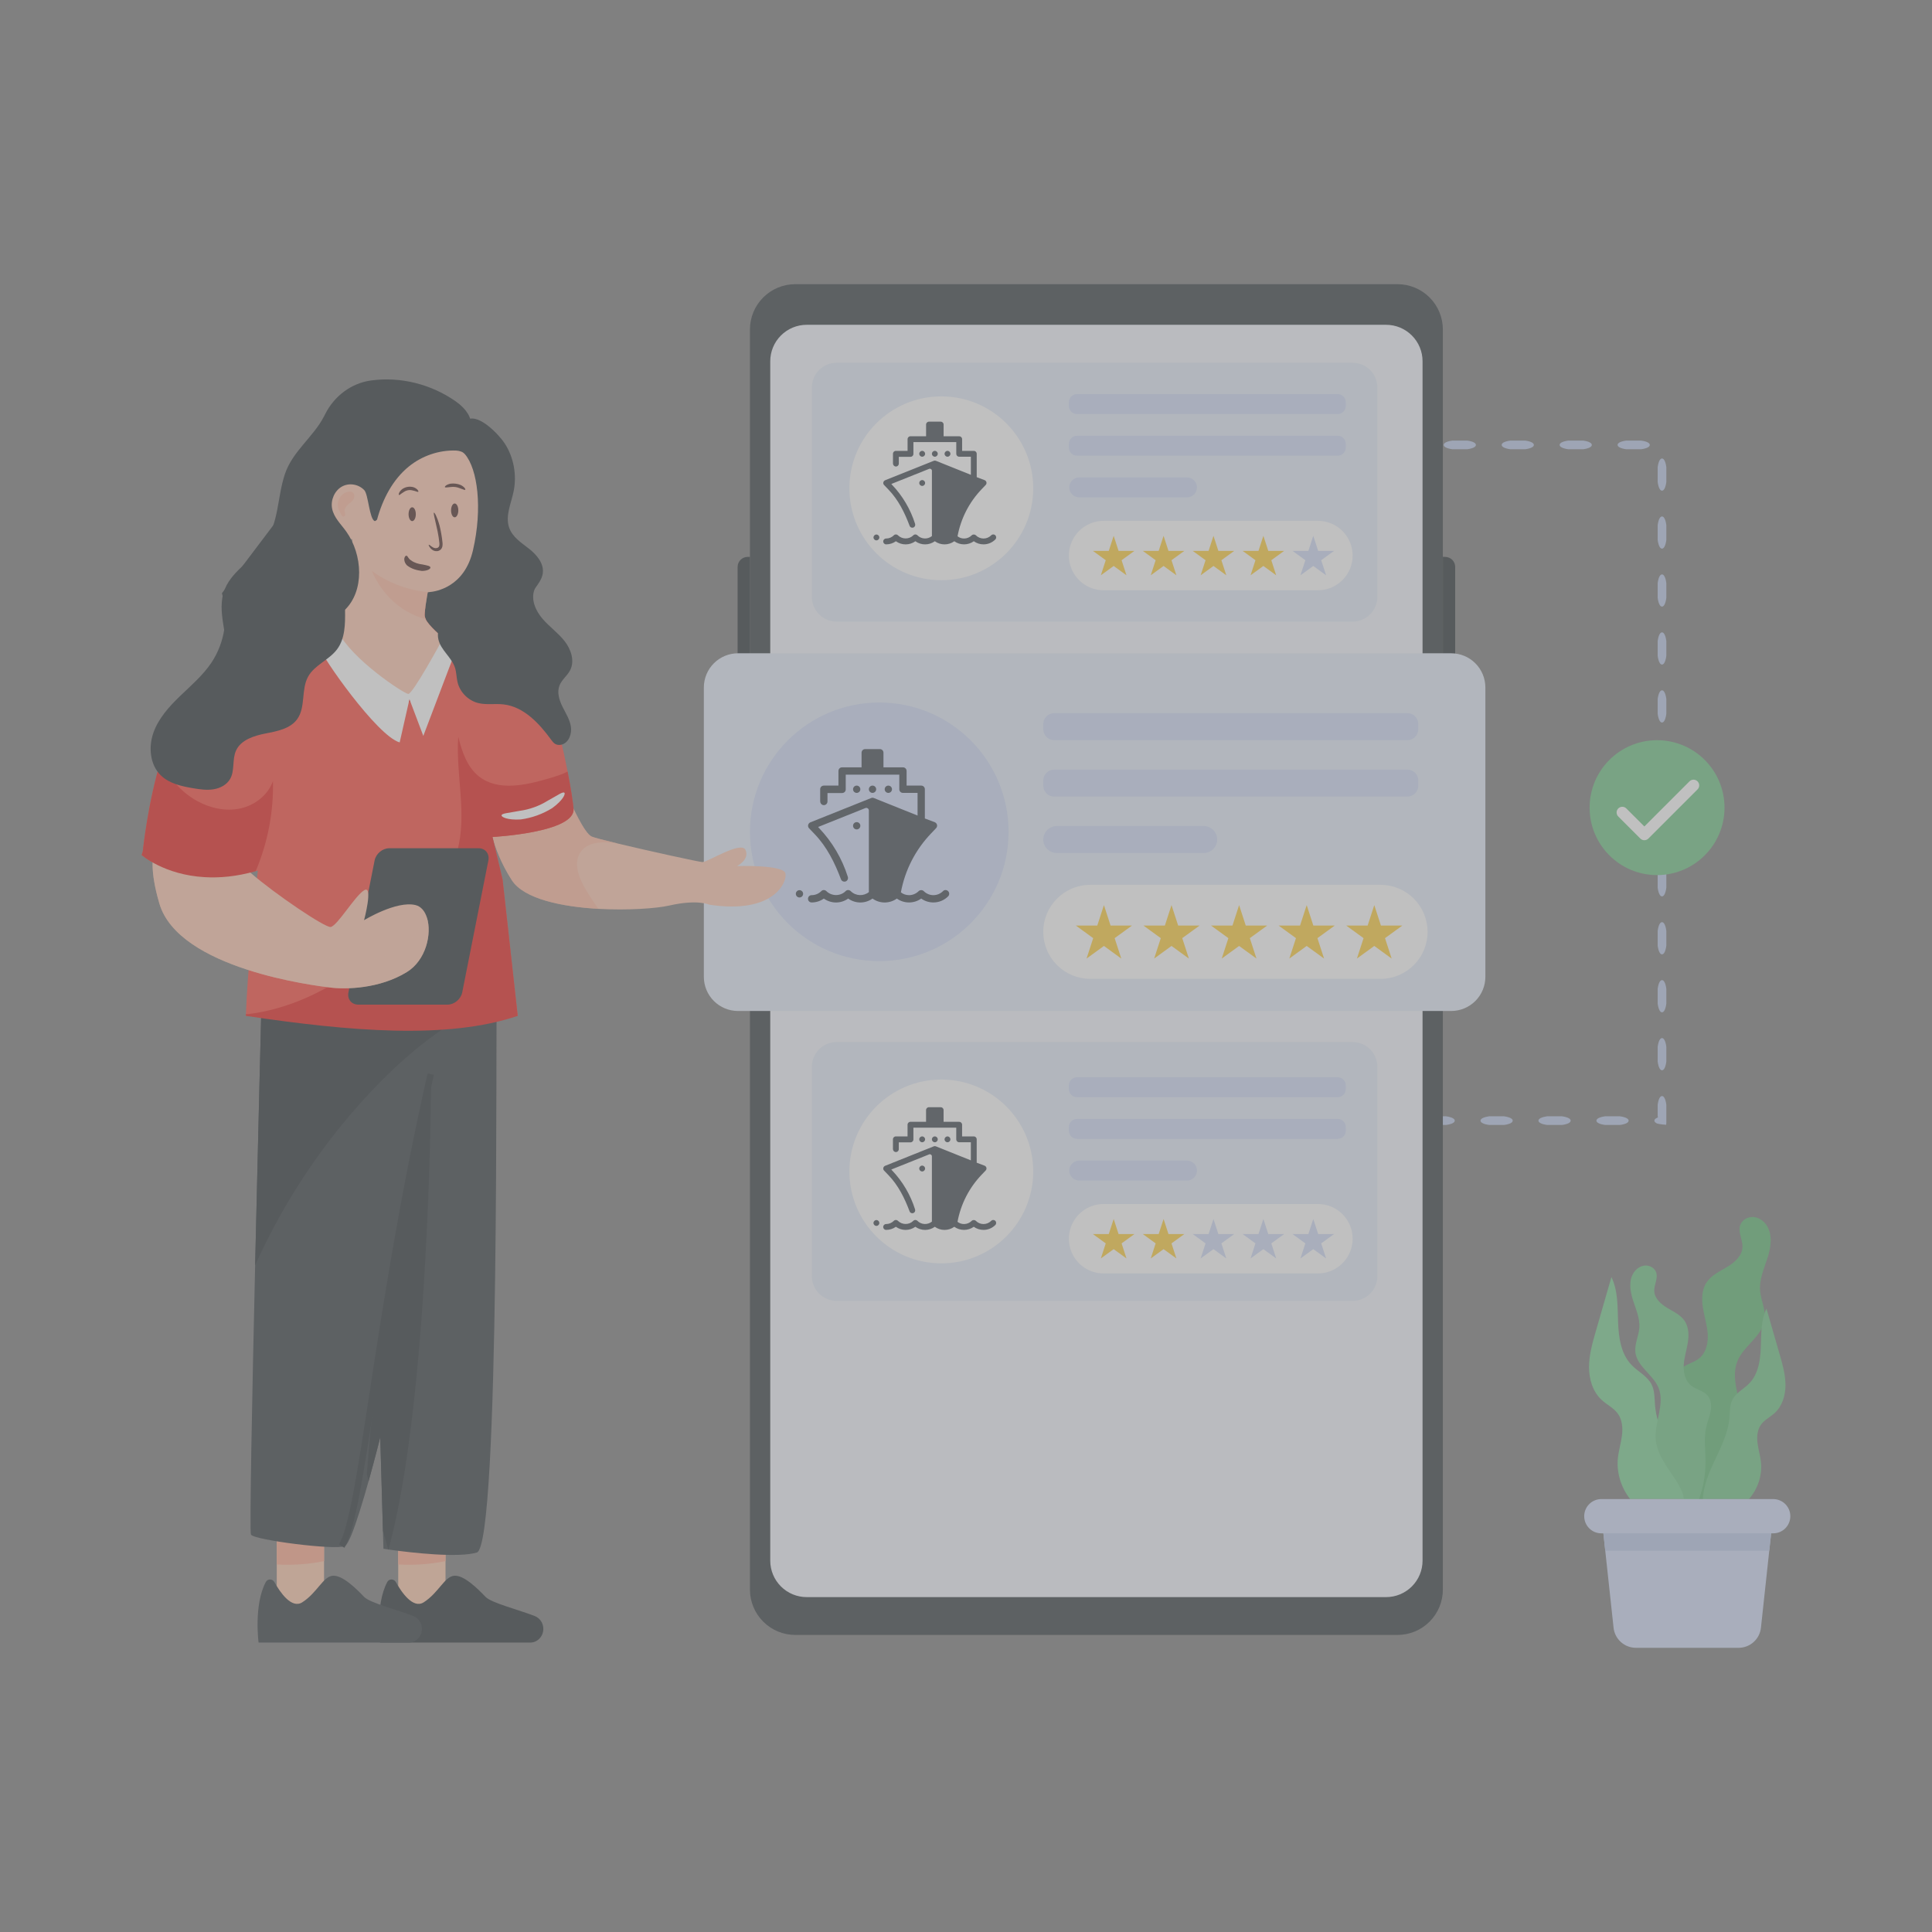 <svg width="166" height="166" viewBox="0 0 166 166" fill="none" xmlns="http://www.w3.org/2000/svg">
<rect x="0" y="0" width="166" height="166" fill="#808080" stroke="none"/>
<g opacity="0.5">
<path d="M124.994 96.29C124.994 96.449 124.746 96.592 124.246 96.658H122.975C122.475 96.592 122.228 96.449 122.228 96.286C122.228 96.124 122.475 95.984 122.975 95.914H124.246C124.746 95.984 124.994 96.124 124.994 96.29ZM129.974 96.29C129.974 96.449 129.726 96.592 129.226 96.658H127.955C127.455 96.592 127.208 96.449 127.208 96.286C127.208 96.124 127.455 95.984 127.955 95.914H129.226C129.726 95.984 129.974 96.124 129.974 96.29ZM134.954 96.29C134.954 96.449 134.706 96.592 134.206 96.658H132.935C132.435 96.592 132.188 96.449 132.188 96.286C132.188 96.124 132.435 95.984 132.935 95.914H134.206C134.706 95.984 134.954 96.124 134.954 96.29ZM139.934 96.29C139.934 96.449 139.686 96.592 139.186 96.658H137.915C137.415 96.592 137.168 96.449 137.168 96.286C137.168 96.124 137.415 95.984 137.915 95.914H139.186C139.686 95.984 139.934 96.124 139.934 96.29ZM142.805 94.174C142.964 94.174 143.108 94.421 143.173 94.921V96.472L143.16 96.645C142.698 96.609 142.366 96.558 142.31 96.495C142.201 96.434 142.147 96.363 142.147 96.286C142.147 96.21 142.201 96.139 142.31 96.078C142.472 96.017 142.468 95.965 142.443 95.928C142.439 95.923 142.434 95.918 142.429 95.914V94.921C142.499 94.421 142.638 94.174 142.805 94.174H142.805ZM142.805 89.194C142.964 89.194 143.108 89.441 143.173 89.941V91.213C143.107 91.712 142.964 91.96 142.801 91.96C142.638 91.96 142.499 91.712 142.429 91.213V89.941C142.499 89.441 142.638 89.194 142.805 89.194H142.805ZM142.805 84.214C142.964 84.214 143.108 84.461 143.173 84.961V86.233C143.107 86.732 142.964 86.98 142.801 86.98C142.638 86.98 142.499 86.732 142.429 86.233V84.961C142.499 84.461 142.638 84.214 142.805 84.214H142.805ZM142.805 79.234C142.964 79.234 143.108 79.481 143.173 79.981V81.253C143.107 81.752 142.964 82 142.801 82C142.638 82 142.499 81.752 142.429 81.253V79.981C142.499 79.481 142.638 79.234 142.805 79.234H142.805ZM142.805 74.254C142.964 74.254 143.108 74.501 143.173 75.001V76.273C143.107 76.772 142.964 77.02 142.801 77.02C142.638 77.02 142.499 76.772 142.429 76.273V75.001C142.499 74.501 142.638 74.254 142.805 74.254H142.805ZM142.805 69.274C142.964 69.274 143.108 69.521 143.173 70.021V71.293C143.107 71.792 142.964 72.04 142.801 72.04C142.638 72.04 142.499 71.792 142.429 71.293V70.021C142.499 69.521 142.638 69.274 142.805 69.274H142.805ZM142.805 64.294C142.964 64.294 143.108 64.541 143.173 65.041V66.313C143.107 66.812 142.964 67.06 142.801 67.06C142.638 67.06 142.499 66.812 142.429 66.313V65.041C142.499 64.541 142.638 64.294 142.805 64.294H142.805ZM142.805 59.314C142.964 59.314 143.108 59.561 143.173 60.061V61.333C143.107 61.832 142.964 62.08 142.801 62.08C142.638 62.08 142.499 61.832 142.429 61.333V60.061C142.499 59.561 142.638 59.314 142.805 59.314H142.805ZM142.805 54.334C142.964 54.334 143.108 54.581 143.173 55.081V56.353C143.107 56.852 142.964 57.1 142.801 57.1C142.638 57.1 142.499 56.852 142.429 56.353V55.081C142.499 54.581 142.638 54.334 142.805 54.334H142.805ZM142.805 49.354C142.964 49.354 143.108 49.601 143.173 50.101V51.373C143.107 51.872 142.964 52.12 142.801 52.12C142.638 52.12 142.499 51.872 142.429 51.373V50.101C142.499 49.601 142.638 49.354 142.805 49.354H142.805ZM142.805 44.374C142.964 44.374 143.108 44.621 143.173 45.121V46.393C143.107 46.892 142.964 47.14 142.801 47.14C142.638 47.14 142.499 46.892 142.429 46.393V45.121C142.499 44.621 142.638 44.374 142.805 44.374H142.805ZM142.805 39.394C142.964 39.394 143.108 39.641 143.173 40.141V41.413C143.107 41.912 142.964 42.16 142.801 42.16C142.638 42.16 142.499 41.912 142.429 41.413V40.141C142.499 39.641 142.638 39.394 142.805 39.394H142.805ZM138.986 38.225C138.986 38.066 139.233 37.922 139.734 37.856H141.005C141.505 37.923 141.752 38.066 141.752 38.229C141.752 38.392 141.505 38.531 141.005 38.601H139.734C139.233 38.531 138.986 38.392 138.986 38.225ZM134.006 38.225C134.006 38.066 134.253 37.922 134.754 37.856H136.025C136.525 37.923 136.772 38.066 136.772 38.229C136.772 38.392 136.525 38.531 136.025 38.601H134.754C134.253 38.531 134.006 38.392 134.006 38.225ZM129.026 38.225C129.026 38.066 129.273 37.922 129.774 37.856H131.045C131.545 37.923 131.792 38.066 131.792 38.229C131.792 38.392 131.545 38.531 131.045 38.601H129.774C129.273 38.531 129.026 38.392 129.026 38.225ZM124.046 38.225C124.046 38.066 124.293 37.922 124.794 37.856H126.065C126.565 37.923 126.812 38.066 126.812 38.229C126.812 38.392 126.565 38.531 126.065 38.601H124.794C124.293 38.531 124.046 38.392 124.046 38.225Z" fill="#BBCAEA"/>
<path d="M120.075 140.476H68.332C67.299 140.476 66.308 140.065 65.577 139.334C64.846 138.603 64.436 137.612 64.436 136.579V28.314C64.436 27.28 64.846 26.289 65.577 25.558C66.308 24.828 67.299 24.417 68.332 24.417H120.075C121.109 24.417 122.1 24.828 122.831 25.558C123.562 26.289 123.972 27.28 123.973 28.314V136.579C123.973 137.091 123.872 137.597 123.676 138.07C123.48 138.543 123.193 138.973 122.831 139.334C122.469 139.696 122.04 139.983 121.567 140.179C121.094 140.375 120.587 140.476 120.075 140.476Z" fill="#3A4146"/>
<path d="M66.181 134.094V31.039C66.181 30.209 66.511 29.412 67.099 28.825C67.686 28.237 68.483 27.907 69.313 27.907H119.096C119.927 27.907 120.723 28.237 121.31 28.825C121.898 29.412 122.228 30.209 122.228 31.039V134.094C122.228 134.924 121.898 135.721 121.31 136.308C120.723 136.896 119.927 137.226 119.096 137.226H69.312C68.482 137.226 67.685 136.896 67.098 136.308C66.511 135.721 66.181 134.924 66.181 134.094H66.181Z" fill="#F3F6FD"/>
<path d="M125.032 48.71V61.208C125.032 61.684 124.644 62.069 124.168 62.069H123.973V47.849H124.168C124.644 47.849 125.032 48.234 125.032 48.71ZM63.377 61.208V48.71C63.377 48.234 63.764 47.849 64.24 47.849H64.436V62.07H64.24C63.764 62.07 63.377 61.684 63.377 61.208ZM63.377 71.829V65.148C63.377 64.672 63.764 64.287 64.24 64.287H64.436V72.691H64.24C63.764 72.691 63.377 72.305 63.377 71.829Z" fill="#2E363A"/>
<path d="M127.625 59.066V83.93C127.625 84.709 127.315 85.456 126.764 86.007C126.212 86.557 125.465 86.866 124.686 86.866H63.412C62.633 86.866 61.886 86.556 61.336 86.006C60.785 85.456 60.476 84.709 60.476 83.93V59.066C60.476 58.288 60.785 57.541 61.336 56.991C61.886 56.44 62.633 56.131 63.412 56.131H124.685C125.465 56.13 126.212 56.44 126.763 56.99C127.314 57.54 127.624 58.287 127.625 59.066H127.625ZM118.346 91.658V109.649C118.346 110.213 118.121 110.754 117.722 111.152C117.323 111.55 116.783 111.774 116.219 111.774H71.88C71.317 111.774 70.776 111.55 70.378 111.151C69.98 110.753 69.756 110.213 69.755 109.649V91.658C69.755 91.094 69.979 90.554 70.378 90.155C70.776 89.757 71.317 89.533 71.88 89.533H116.219C116.498 89.533 116.775 89.588 117.033 89.694C117.291 89.801 117.525 89.957 117.723 90.155C117.92 90.352 118.077 90.586 118.184 90.844C118.291 91.102 118.346 91.379 118.346 91.658ZM118.346 33.293V51.285C118.346 51.849 118.121 52.389 117.722 52.787C117.323 53.186 116.783 53.409 116.219 53.409H71.88C71.317 53.409 70.776 53.185 70.378 52.787C69.979 52.388 69.755 51.848 69.755 51.284V33.293C69.756 32.73 69.98 32.189 70.378 31.791C70.776 31.393 71.317 31.169 71.88 31.169H116.219C116.498 31.169 116.775 31.224 117.033 31.33C117.291 31.437 117.525 31.593 117.723 31.791C117.92 31.988 118.077 32.222 118.184 32.48C118.291 32.738 118.346 33.015 118.346 33.294V33.293Z" fill="#E4ECF9"/>
<path d="M116.22 106.432C116.22 106.824 116.144 107.212 115.994 107.574C115.844 107.936 115.624 108.264 115.346 108.54C115.07 108.818 114.741 109.038 114.379 109.188C114.017 109.338 113.629 109.415 113.238 109.415H94.823C94.233 109.415 93.656 109.241 93.165 108.913C92.674 108.586 92.291 108.12 92.066 107.574C91.84 107.029 91.781 106.429 91.897 105.85C92.012 105.272 92.297 104.74 92.715 104.323C92.991 104.046 93.319 103.825 93.681 103.675C94.043 103.525 94.431 103.448 94.823 103.449H113.238C114.029 103.449 114.787 103.763 115.347 104.323C115.906 104.882 116.22 105.641 116.22 106.432L116.22 106.432Z" fill="white"/>
<path d="M95.688 104.738L96.109 106.033H97.47L96.369 106.833L96.789 108.127L95.688 107.327L94.587 108.127L95.007 106.833L93.906 106.033H95.267L95.688 104.738ZM99.976 104.738L100.396 106.033H101.757L100.656 106.833L101.077 108.127L99.976 107.327L98.875 108.127L99.295 106.833L98.194 106.033H99.555L99.976 104.738Z" fill="#FFCF3D"/>
<path d="M104.263 104.738L104.684 106.033H106.045L104.944 106.833L105.364 108.127L104.263 107.327L103.162 108.127L103.583 106.833L102.481 106.033H103.843L104.263 104.738ZM108.551 104.738L108.971 106.033H110.333L109.232 106.833L109.652 108.127L108.551 107.327L107.45 108.127L107.87 106.833L106.769 106.033H108.13L108.551 104.738ZM112.838 104.738L113.259 106.033H114.62L113.519 106.833L113.939 108.127L112.838 107.327L111.737 108.127L112.158 106.833L111.056 106.033H112.418L112.838 104.738Z" fill="#D1DCF8"/>
<path d="M80.879 108.549C85.24 108.549 88.776 105.014 88.776 100.652C88.776 96.291 85.24 92.755 80.879 92.755C76.517 92.755 72.981 96.291 72.981 100.652C72.981 105.014 76.517 108.549 80.879 108.549Z" fill="white"/>
<g clip-path="url(#clip0_32_1695)">
<path d="M79.234 98.144C79.373 98.144 79.485 98.031 79.485 97.893C79.485 97.754 79.373 97.642 79.234 97.642C79.096 97.642 78.983 97.754 78.983 97.893C78.983 98.031 79.096 98.144 79.234 98.144Z" fill="#444B54"/>
<path d="M80.321 98.144C80.46 98.144 80.572 98.031 80.572 97.893C80.572 97.754 80.46 97.642 80.321 97.642C80.183 97.642 80.07 97.754 80.07 97.893C80.07 98.031 80.183 98.144 80.321 98.144Z" fill="#444B54"/>
<path d="M81.409 98.144C81.548 98.144 81.66 98.031 81.66 97.893C81.66 97.754 81.548 97.642 81.409 97.642C81.271 97.642 81.158 97.754 81.158 97.893C81.158 98.031 81.271 98.144 81.409 98.144Z" fill="#444B54"/>
<path d="M85.517 104.896C85.417 104.796 85.258 104.796 85.166 104.896C84.99 105.072 84.756 105.172 84.505 105.172C84.254 105.172 84.019 105.072 83.844 104.896C83.752 104.804 83.584 104.804 83.492 104.896C83.317 105.072 83.082 105.172 82.831 105.172C82.622 105.172 82.43 105.105 82.271 104.98C82.555 103.449 83.275 102.043 84.362 100.913L84.689 100.57C84.747 100.512 84.772 100.428 84.756 100.344C84.739 100.261 84.68 100.194 84.605 100.16L83.919 99.901V97.893C83.919 97.751 83.81 97.642 83.668 97.642H82.664V96.638C82.664 96.496 82.555 96.387 82.413 96.387H81.074V95.383C81.074 95.241 80.965 95.132 80.823 95.132H79.819C79.677 95.132 79.568 95.241 79.568 95.383V96.387H78.23C78.087 96.387 77.978 96.496 77.978 96.638V97.642H76.974C76.832 97.642 76.723 97.751 76.723 97.893V98.721C76.723 98.847 76.807 98.956 76.924 98.981C77.083 99.014 77.225 98.889 77.225 98.738V98.152H78.23C78.372 98.152 78.481 98.043 78.481 97.901V96.889H82.162V97.893C82.162 98.035 82.271 98.144 82.413 98.144H83.417V99.7L80.413 98.495C80.355 98.47 80.288 98.47 80.229 98.495L76.046 100.169C75.97 100.202 75.912 100.269 75.895 100.353C75.878 100.436 75.903 100.52 75.962 100.579L76.347 100.98C77.184 101.85 77.727 102.947 78.154 104.084C78.188 104.185 78.288 104.243 78.388 104.243C78.422 104.243 78.455 104.235 78.481 104.227C78.606 104.176 78.665 104.034 78.623 103.909C78.23 102.662 77.552 101.507 76.648 100.562L76.581 100.487L79.844 99.181C79.953 99.148 80.07 99.232 80.07 99.349V104.963C79.702 105.256 79.167 105.239 78.823 104.896C78.723 104.796 78.564 104.796 78.472 104.896C78.112 105.256 77.518 105.256 77.15 104.896C77.05 104.796 76.891 104.796 76.799 104.896C76.623 105.072 76.389 105.172 76.138 105.172C75.996 105.172 75.887 105.281 75.887 105.423C75.887 105.565 75.996 105.674 76.138 105.674C76.439 105.674 76.732 105.582 76.974 105.406C77.476 105.766 78.146 105.766 78.648 105.406C79.15 105.766 79.819 105.766 80.321 105.406C80.815 105.766 81.493 105.766 81.995 105.406C82.237 105.582 82.53 105.674 82.831 105.674C83.132 105.674 83.425 105.582 83.668 105.406C83.911 105.582 84.204 105.674 84.505 105.674C84.889 105.674 85.249 105.524 85.517 105.256C85.618 105.155 85.618 104.996 85.517 104.896Z" fill="#444B54"/>
<path d="M79.233 100.653C79.372 100.653 79.484 100.541 79.484 100.402C79.484 100.264 79.372 100.151 79.233 100.151C79.095 100.151 78.982 100.264 78.982 100.402C78.982 100.541 79.095 100.653 79.233 100.653Z" fill="#444B54"/>
<path d="M75.302 105.331C75.44 105.331 75.553 105.219 75.553 105.08C75.553 104.942 75.44 104.829 75.302 104.829C75.163 104.829 75.051 104.942 75.051 105.08C75.051 105.219 75.163 105.331 75.302 105.331Z" fill="#444B54"/>
</g>
<path d="M114.938 94.274H92.535C92.351 94.274 92.174 94.201 92.044 94.071C91.914 93.941 91.841 93.764 91.841 93.58V93.254C91.841 92.87 92.152 92.559 92.535 92.559H114.938C115.321 92.559 115.632 92.87 115.632 93.254V93.58C115.632 93.963 115.321 94.274 114.938 94.274H114.938ZM114.938 97.854H92.535C92.351 97.854 92.174 97.781 92.044 97.651C91.914 97.521 91.841 97.344 91.841 97.16V96.834C91.841 96.45 92.152 96.139 92.535 96.139H114.938C115.321 96.139 115.632 96.45 115.632 96.834V97.16C115.632 97.543 115.321 97.854 114.938 97.854H114.938ZM102.018 99.719H92.698C92.476 99.727 92.266 99.821 92.112 99.981C91.957 100.141 91.871 100.354 91.871 100.577C91.871 100.799 91.957 101.012 92.112 101.172C92.266 101.332 92.476 101.426 92.698 101.434H102.018C102.24 101.426 102.45 101.332 102.604 101.172C102.758 101.012 102.845 100.799 102.845 100.577C102.845 100.354 102.758 100.141 102.604 99.981C102.45 99.821 102.24 99.727 102.018 99.719Z" fill="#D1DCF8"/>
<path d="M116.22 47.733C116.221 48.125 116.144 48.513 115.994 48.875C115.844 49.237 115.624 49.565 115.346 49.842C115.07 50.119 114.741 50.339 114.38 50.489C114.018 50.639 113.63 50.716 113.238 50.716H94.823C94.233 50.716 93.656 50.542 93.166 50.214C92.675 49.887 92.292 49.421 92.067 48.876C91.841 48.331 91.782 47.731 91.897 47.152C92.013 46.573 92.297 46.042 92.715 45.625C92.991 45.347 93.32 45.127 93.682 44.977C94.043 44.827 94.431 44.75 94.823 44.751H113.238C114.029 44.751 114.788 45.065 115.347 45.624C115.906 46.184 116.221 46.942 116.221 47.733H116.22Z" fill="white"/>
<path d="M95.688 46.039L96.109 47.334H97.47L96.369 48.134L96.789 49.429L95.688 48.628L94.587 49.428L95.007 48.133L93.906 47.334H95.267L95.688 46.039ZM99.976 46.039L100.396 47.334H101.757L100.656 48.134L101.077 49.429L99.976 48.628L98.875 49.428L99.295 48.133L98.194 47.334H99.555L99.976 46.039ZM104.264 46.039L104.684 47.334H106.045L104.944 48.134L105.365 49.429L104.264 48.628L103.162 49.428L103.583 48.133L102.482 47.334H103.843L104.264 46.039ZM108.551 46.039L108.972 47.334H110.333L109.232 48.134L109.652 49.429L108.551 48.628L107.45 49.428L107.871 48.133L106.77 47.334H108.131L108.551 46.039Z" fill="#FFCF3D"/>
<path d="M112.838 46.039L113.259 47.334H114.62L113.519 48.134L113.94 49.429L112.838 48.628L111.737 49.428L112.158 48.133L111.057 47.334H112.418L112.838 46.039Z" fill="#D1DCF8"/>
<path d="M80.879 49.852C85.24 49.852 88.776 46.316 88.776 41.955C88.776 37.593 85.24 34.058 80.879 34.058C76.517 34.058 72.981 37.593 72.981 41.955C72.981 46.316 76.517 49.852 80.879 49.852Z" fill="white"/>
<path d="M114.938 35.576H92.535C92.351 35.576 92.174 35.503 92.044 35.373C91.914 35.242 91.841 35.066 91.841 34.881V34.556C91.841 34.172 92.152 33.861 92.535 33.861H114.938C115.321 33.861 115.632 34.172 115.632 34.556V34.881C115.632 35.265 115.321 35.576 114.938 35.576H114.938ZM114.938 39.156H92.535C92.351 39.156 92.174 39.083 92.044 38.953C91.914 38.822 91.841 38.646 91.841 38.462V38.136C91.841 37.752 92.152 37.441 92.535 37.441H114.938C115.321 37.441 115.632 37.752 115.632 38.136V38.462C115.632 38.845 115.321 39.156 114.938 39.156H114.938ZM102.018 41.021H92.698C92.476 41.029 92.266 41.123 92.112 41.283C91.957 41.443 91.871 41.656 91.871 41.878C91.871 42.1 91.957 42.314 92.112 42.474C92.266 42.634 92.476 42.727 92.698 42.735H102.018C102.24 42.727 102.45 42.634 102.604 42.474C102.758 42.314 102.845 42.1 102.845 41.878C102.845 41.656 102.758 41.443 102.604 41.283C102.45 41.123 102.24 41.029 102.018 41.021Z" fill="#D1DCF8"/>
<path d="M122.658 80.065C122.66 80.595 122.556 81.121 122.353 81.611C122.15 82.102 121.851 82.547 121.475 82.921C121.101 83.297 120.656 83.595 120.166 83.798C119.675 84.001 119.15 84.105 118.62 84.104H93.678C93.147 84.104 92.622 84 92.132 83.797C91.642 83.594 91.196 83.297 90.821 82.922C90.446 82.546 90.148 82.101 89.946 81.611C89.743 81.121 89.638 80.595 89.639 80.065C89.639 78.953 90.091 77.941 90.822 77.21C91.196 76.833 91.641 76.535 92.132 76.332C92.622 76.128 93.147 76.024 93.678 76.025H118.62C119.15 76.025 119.675 76.13 120.165 76.333C120.655 76.536 121.101 76.833 121.476 77.209C121.851 77.584 122.148 78.029 122.351 78.519C122.554 79.009 122.658 79.534 122.658 80.065Z" fill="white"/>
<path d="M94.851 77.769L95.421 79.523H97.264L95.772 80.607L96.342 82.36L94.851 81.276L93.359 82.36L93.929 80.607L92.438 79.523H94.281L94.851 77.769ZM100.658 77.769L101.228 79.523H103.071L101.58 80.607L102.15 82.36L100.658 81.276L99.167 82.36L99.737 80.607L98.245 79.523H100.088L100.658 77.769ZM106.466 77.769L107.036 79.523H108.879L107.387 80.607L107.957 82.36L106.466 81.276L104.974 82.36L105.544 80.607L104.052 79.523H105.896L106.466 77.769ZM112.273 77.769L112.843 79.523H114.686L113.195 80.607L113.765 82.36L112.273 81.276L110.781 82.36L111.351 80.607L109.86 79.523H111.703L112.273 77.769ZM118.08 77.769L118.65 79.523H120.493L119.002 80.607L119.572 82.36L118.08 81.276L116.589 82.36L117.159 80.607L115.667 79.523H117.51L118.08 77.769Z" fill="#FFCF3D"/>
<path d="M120.922 63.596H90.58C90.33 63.596 90.091 63.497 89.915 63.321C89.738 63.145 89.639 62.905 89.639 62.656V62.215C89.639 61.966 89.738 61.727 89.915 61.55C90.091 61.374 90.33 61.275 90.58 61.275H120.922C121.172 61.275 121.411 61.374 121.588 61.55C121.764 61.727 121.863 61.966 121.863 62.215V62.656C121.863 62.906 121.764 63.145 121.588 63.322C121.411 63.498 121.172 63.597 120.922 63.597L120.922 63.596ZM120.922 68.445H90.58C90.33 68.445 90.091 68.346 89.915 68.17C89.738 67.993 89.639 67.754 89.639 67.505V67.064C89.639 66.815 89.738 66.575 89.915 66.399C90.091 66.223 90.33 66.124 90.58 66.124H120.922C121.172 66.124 121.411 66.223 121.588 66.399C121.764 66.575 121.863 66.815 121.863 67.064V67.505C121.863 67.755 121.764 67.994 121.588 68.17C121.411 68.347 121.172 68.446 120.922 68.446L120.922 68.445ZM103.423 70.972H90.8C90.492 70.972 90.196 71.095 89.979 71.312C89.761 71.53 89.639 71.825 89.639 72.133C89.639 72.441 89.761 72.736 89.979 72.954C90.196 73.172 90.492 73.294 90.8 73.294H103.423C103.731 73.294 104.026 73.172 104.244 72.954C104.462 72.736 104.584 72.441 104.584 72.133C104.584 71.825 104.462 71.53 104.244 71.312C104.026 71.095 103.731 70.972 103.423 70.972Z" fill="#D1DCF8"/>
<path d="M75.547 82.582C81.684 82.582 86.659 77.608 86.659 71.471C86.659 65.334 81.684 60.359 75.547 60.359C69.41 60.359 64.436 65.334 64.436 71.471C64.436 77.608 69.41 82.582 75.547 82.582Z" fill="#D1DCF8"/>
<path d="M142.377 75.19C145.578 75.19 148.173 72.595 148.173 69.394C148.173 66.193 145.578 63.598 142.377 63.598C139.176 63.598 136.581 66.193 136.581 69.394C136.581 72.595 139.176 75.19 142.377 75.19Z" fill="#71C687"/>
<path d="M141.285 72.193C141.155 72.193 141.03 72.141 140.938 72.049L139.048 70.159C139.001 70.114 138.964 70.059 138.939 70C138.914 69.94 138.901 69.876 138.9 69.811C138.9 69.747 138.913 69.682 138.937 69.623C138.962 69.563 138.998 69.508 139.044 69.462C139.09 69.417 139.144 69.38 139.204 69.356C139.264 69.331 139.328 69.319 139.393 69.319C139.458 69.32 139.522 69.333 139.581 69.358C139.641 69.383 139.695 69.42 139.74 69.467L141.285 71.011L145.162 67.134C145.207 67.088 145.261 67.052 145.321 67.028C145.38 67.003 145.444 66.99 145.508 66.99C145.573 66.99 145.636 67.003 145.696 67.028C145.755 67.052 145.809 67.088 145.855 67.134C145.9 67.179 145.936 67.233 145.961 67.293C145.986 67.352 145.998 67.416 145.998 67.48C145.998 67.544 145.986 67.608 145.961 67.668C145.936 67.727 145.9 67.781 145.855 67.826L141.631 72.05C141.539 72.142 141.415 72.193 141.285 72.193Z" fill="white"/>
<path d="M139.01 121.468C139.39 121.999 139.441 122.702 139.359 123.349C139.277 123.997 139.079 124.628 139.011 125.277C138.88 126.53 139.284 127.817 140.063 128.803H144.89C144.794 127.809 144.459 126.806 144.055 125.886C143.323 124.222 142.365 122.596 142.206 120.784C142.152 120.164 142.188 119.51 141.907 118.954C141.542 118.232 140.739 117.858 140.179 117.273C139.27 116.324 139.074 114.909 139.028 113.595C138.982 112.281 139.027 110.908 138.456 109.724L137.114 114.383C136.826 115.386 136.535 116.403 136.531 117.447C136.527 118.49 136.848 119.579 137.616 120.285C138.066 120.7 138.653 120.971 139.01 121.468Z" fill="#7CD194"/>
<path d="M144.449 120.887C144.716 122.04 144.528 123.242 144.526 124.425C144.526 125.891 144.811 127.343 145.367 128.699C145.381 128.73 145.394 128.765 145.408 128.802H146.646C146.716 128.372 146.733 127.887 146.854 127.582C147.227 126.645 147.847 125.832 148.402 124.99C148.957 124.148 149.465 123.233 149.562 122.229C149.734 120.453 148.608 118.599 149.283 116.947C149.832 115.605 151.455 114.791 151.626 113.352C151.726 112.517 151.29 111.713 151.227 110.874C151.155 109.912 151.574 108.991 151.87 108.072C152.166 107.154 152.324 106.081 151.789 105.277C151.529 104.884 151.098 104.59 150.627 104.566C150.157 104.542 149.667 104.826 149.517 105.272C149.314 105.879 149.745 106.52 149.715 107.159C149.68 107.901 149.045 108.466 148.409 108.849C147.773 109.232 147.056 109.554 146.641 110.17C146.214 110.804 146.197 111.631 146.319 112.385C146.441 113.139 146.686 113.875 146.732 114.638C146.779 115.401 146.584 116.236 145.989 116.715C145.481 117.125 144.749 117.225 144.323 117.719C143.962 118.137 143.91 118.747 144.006 119.291C144.102 119.835 144.324 120.349 144.449 120.887Z" fill="#61BA76"/>
<path d="M150.272 128.802C151.025 127.947 151.425 126.777 151.306 125.641C151.249 125.089 151.08 124.554 151.011 124.004C150.942 123.454 150.985 122.857 151.308 122.407C151.611 121.985 152.109 121.754 152.491 121.403C153.142 120.803 153.415 119.878 153.412 118.993C153.409 118.108 153.162 117.243 152.917 116.392L151.778 112.436C151.293 113.442 151.332 114.607 151.293 115.723C151.254 116.838 151.088 118.039 150.315 118.846C149.84 119.341 149.158 119.66 148.849 120.273C148.611 120.745 148.64 121.3 148.595 121.826C148.46 123.364 147.647 124.744 147.025 126.157C146.659 126.99 146.363 127.903 146.305 128.802H150.272H150.272ZM140.853 114.09C140.8 114.802 140.43 115.485 140.514 116.193C140.66 117.416 142.037 118.106 142.503 119.245C143.076 120.648 142.121 122.221 142.266 123.729C142.349 124.582 142.78 125.358 143.251 126.073C143.722 126.788 144.249 127.479 144.565 128.274C144.684 128.573 144.685 129.08 144.775 129.479H145.73C145.766 129.384 145.798 129.294 145.827 129.222C146.299 128.071 146.542 126.838 146.542 125.594C146.54 124.59 146.38 123.569 146.607 122.591C146.713 122.134 146.901 121.697 146.983 121.235C147.064 120.773 147.021 120.256 146.714 119.901C146.352 119.481 145.731 119.397 145.299 119.049C144.794 118.641 144.629 117.933 144.669 117.285C144.707 116.638 144.915 116.013 145.019 115.372C145.123 114.732 145.108 114.031 144.746 113.492C144.394 112.969 143.786 112.696 143.245 112.371C142.705 112.046 142.166 111.566 142.137 110.936C142.111 110.394 142.477 109.849 142.304 109.334C142.177 108.955 141.761 108.714 141.362 108.735C140.962 108.755 140.597 109.005 140.375 109.338C139.922 110.021 140.056 110.931 140.307 111.712C140.558 112.492 140.914 113.273 140.853 114.09Z" fill="#71C687"/>
<path d="M152.304 130.582L151.303 139.855C151.252 140.33 151.028 140.769 150.672 141.088C150.317 141.407 149.857 141.583 149.379 141.582H140.56C140.083 141.582 139.623 141.406 139.269 141.087C138.914 140.768 138.69 140.329 138.64 139.855L137.638 130.582H152.305H152.304Z" fill="#D1DCF8"/>
<path d="M152.019 133.237L152.306 130.583H137.637L137.924 133.237H152.019Z" fill="#BBCAEA"/>
<path d="M153.827 130.273C153.827 130.68 153.661 131.048 153.397 131.315C153.121 131.591 152.747 131.746 152.356 131.746H137.587C137.394 131.746 137.203 131.708 137.024 131.634C136.846 131.56 136.684 131.451 136.547 131.314C136.41 131.177 136.302 131.015 136.228 130.836C136.155 130.658 136.117 130.466 136.117 130.273C136.117 129.883 136.272 129.509 136.548 129.234C136.824 128.958 137.198 128.803 137.587 128.803H152.356C152.746 128.803 153.12 128.958 153.396 129.233C153.672 129.509 153.827 129.883 153.827 130.273Z" fill="#D1DCF8"/>
<path d="M34.216 132.078H38.28V138.697H34.216V132.078Z" fill="#FEC9AC"/>
<path d="M34.216 132.078V134.419C35.577 134.499 36.943 134.404 38.28 134.134V132.078H34.216Z" fill="#FFAB90"/>
<path d="M32.654 141.132H45.559C45.867 141.132 46.148 141.003 46.352 140.789C46.556 140.575 46.684 140.281 46.684 139.959C46.684 139.468 46.393 139.03 45.954 138.855C44.596 138.322 42.221 137.73 41.719 137.205C41.047 136.504 39.873 135.33 39.033 135.39C38.194 135.449 37.692 136.854 36.404 137.674C35.491 138.255 34.504 136.819 34.012 135.936C33.845 135.639 33.427 135.635 33.27 135.936C32.226 137.909 32.654 141.132 32.654 141.132Z" fill="#2E363A"/>
<path d="M23.779 132.078H27.843V138.697H23.779V132.078Z" fill="#FEC9AC"/>
<path d="M23.779 132.078V134.419C25.141 134.499 26.507 134.404 27.843 134.134V132.078H23.779Z" fill="#FFAB90"/>
<path d="M22.218 141.132H35.124C35.431 141.132 35.712 141.003 35.917 140.789C36.12 140.575 36.248 140.281 36.248 139.958C36.248 139.468 35.956 139.03 35.518 138.855C34.16 138.322 31.785 137.73 31.284 137.205C30.611 136.504 29.437 135.33 28.597 135.39C27.758 135.449 27.256 136.854 25.968 137.674C25.055 138.255 24.068 136.819 23.576 135.936C23.409 135.639 22.991 135.635 22.834 135.936C21.79 137.909 22.218 141.132 22.218 141.132ZM42.691 85.907C42.691 85.91 42.688 85.913 42.691 85.916C42.558 86.757 42.999 132.783 40.968 133.395C39.348 133.878 35.289 133.398 33.65 133.174C33.552 133.162 33.464 133.148 33.383 133.136C33.375 133.136 33.369 133.136 33.361 133.133C33.1 133.098 32.947 133.072 32.947 133.072L32.903 131.535L32.671 123.486C32.671 123.486 32.233 125.249 31.674 127.246C31.435 128.11 31.181 128.969 30.913 129.824C30.415 131.407 29.927 132.699 29.632 132.839C28.829 133.217 21.819 132.318 21.563 131.855C21.433 131.62 21.66 120.121 21.922 108.714C22.18 97.365 22.47 86.105 22.47 86.105L42.691 85.907Z" fill="#3A4146"/>
<path d="M37.04 93.121C37.04 93.121 36.94 120.133 33.383 133.136C33.378 133.147 33.375 133.162 33.373 133.173L33.361 133.132L32.903 131.535L32.672 123.486C32.672 123.486 32.233 125.249 31.675 127.245L31.517 126.689C32.28 116.059 34.231 104.814 37.04 93.121Z" fill="#2E363A"/>
<path d="M29.588 132.989L29.12 132.692C29.959 131.367 30.705 126.5 31.736 119.765C32.835 112.591 34.339 102.767 36.741 92.228L37.281 92.352C34.883 102.871 33.38 112.684 32.283 119.849C31.203 126.904 30.489 131.566 29.588 132.989Z" fill="#2E363A"/>
<path d="M21.921 108.715C24.581 102.818 28.262 97.424 32.744 92.894C35.624 89.989 38.988 87.377 42.69 85.917C42.687 85.915 42.69 85.911 42.69 85.909L22.47 86.107C22.47 86.107 22.18 97.365 21.921 108.715Z" fill="#2E363A"/>
<path d="M60.95 77.733C60.95 77.733 59.941 77.248 57.498 77.807C56.403 78.056 53.959 78.231 51.422 78.091C48.294 77.912 45.025 77.248 43.983 75.638C42.101 72.72 42.013 70.23 42.013 70.23L49.075 69.039C49.075 69.039 50.187 71.582 50.833 71.877C51.027 71.965 51.905 72.191 53.058 72.469C53.06 72.469 53.063 72.472 53.063 72.472C55.794 73.125 60.052 74.058 60.354 74.07C60.784 74.087 63.702 72.205 64.061 73.037C64.419 73.871 63.324 74.414 63.324 74.414C63.324 74.414 67.331 74.28 67.489 75.05C67.647 75.813 66.456 78.568 60.95 77.733Z" fill="#FFC8AF"/>
<g opacity="0.5">
<path d="M49.897 73.194C49.236 74.125 49.727 75.416 50.31 76.399C50.656 76.979 51.027 77.543 51.422 78.091C48.294 77.912 45.025 77.248 43.983 75.638C42.101 72.72 42.013 70.23 42.013 70.23L49.075 69.039C49.075 69.039 50.187 71.582 50.833 71.877C51.027 71.965 51.905 72.191 53.058 72.469C51.92 72.308 50.556 72.264 49.897 73.194Z" fill="#FFAB90"/>
</g>
<path d="M42.313 71.914L42.353 72.08L42.862 74.229L42.872 74.262L43.182 75.561L44.485 87.283H21.126C21.129 87.234 21.129 87.179 21.132 87.123C21.162 86.255 21.221 85.243 21.296 84.171C21.528 80.897 21.91 77.125 22.076 75.552C22.128 75.075 22.154 74.801 22.154 74.801C22.094 74.819 22.033 74.836 21.972 74.849C20.323 75.323 18.853 75.444 17.593 75.369C14.093 75.173 12.173 73.465 12.173 73.465C12.195 73.387 12.219 73.305 12.242 73.23C12.255 73.191 12.264 73.148 12.277 73.109L12.274 73.112C12.274 73.112 12.695 68.959 13.845 65.26C14.684 62.566 15.905 60.114 17.629 59.673C18.076 59.053 18.602 58.461 18.954 57.792C20.29 56.153 21.821 54.939 23.611 54.315C24.384 53.933 25.547 53.564 26.941 53.244C29.86 52.571 33.782 52.108 37.21 52.134C40.456 52.153 43.254 52.614 44.335 53.747C46.121 55.628 47.597 60.816 48.462 64.793C48.504 64.995 48.547 65.194 48.586 65.391C48.655 65.701 48.713 66.004 48.769 66.291C49.056 67.764 49.236 68.936 49.282 69.481C49.455 71.542 42.313 71.914 42.313 71.914Z" fill="#FE4C40"/>
<path d="M48.77 66.291C49.058 67.764 49.234 68.935 49.279 69.482C49.453 71.542 42.313 71.915 42.313 71.915L42.353 72.081L42.864 74.229L42.872 74.26L43.182 75.56L44.484 87.284C38.446 89.327 30.072 88.621 21.127 87.284C21.13 87.232 21.13 87.179 21.133 87.124L21.312 87.133C26.765 86.469 31.515 83.061 35.345 79.126C37.031 77.394 38.638 75.457 39.285 73.126C40.165 69.952 39.142 66.573 39.373 63.288C39.686 64.562 40.128 65.901 41.157 66.713C42.783 67.995 45.128 67.477 47.114 66.896C47.679 66.73 48.254 66.562 48.77 66.291Z" fill="#EA241F"/>
<path d="M37.897 40.064C36.627 42.512 35.854 45.187 35.625 47.935C35.476 49.717 35.569 51.582 36.327 53.181C37.401 55.447 39.642 56.836 41.907 57.645C42.733 57.94 43.593 58.176 44.463 58.147C45.334 58.117 46.226 57.79 46.811 57.105C47.396 56.421 47.607 55.346 47.183 54.538C46.927 54.051 46.486 53.711 46.1 53.331C45.715 52.952 45.357 52.467 45.359 51.909C45.362 50.901 46.496 50.259 46.636 49.263C46.756 48.406 46.104 47.655 45.447 47.142C44.79 46.63 44.027 46.146 43.746 45.334C43.401 44.336 43.912 43.266 44.129 42.229C44.422 40.819 44.139 39.285 43.365 38.098C42.888 37.366 41.192 35.57 40.21 36.035C39.758 36.249 39.441 37.326 39.202 37.752C38.769 38.524 38.308 39.278 37.897 40.064Z" fill="#2E363A"/>
<path d="M38.141 54.865V54.872C38.14 54.923 38.131 54.974 38.115 55.022C38.111 55.029 38.111 55.035 38.111 55.042C38.004 57.079 36.946 60.638 33.576 60.638C33.475 60.638 33.374 60.635 33.273 60.628C29.188 60.377 27.105 54.451 26.941 53.242C27.151 53.194 27.366 53.148 27.588 53.102L27.68 53.083H27.686L27.967 53.024C30.54 52.511 33.681 52.162 36.551 52.136C36.505 52.485 36.473 52.805 36.492 52.943C36.502 53.005 36.535 53.093 36.581 53.204C36.818 53.746 38.021 54.774 38.141 54.865Z" fill="#EA241F"/>
<path d="M40.639 47.276C39.904 50.467 37.429 50.835 36.867 50.875C36.795 50.885 36.753 50.885 36.753 50.885C36.753 50.885 36.632 51.551 36.551 52.135C36.505 52.484 36.472 52.805 36.492 52.942C36.502 53.004 36.534 53.092 36.58 53.203C36.818 53.745 38.02 54.773 38.141 54.865V54.871C38.138 54.888 38.128 54.94 38.114 55.021C38.111 55.028 38.111 55.035 38.111 55.041C37.928 55.959 36.894 60.197 33.312 59.978C29.481 59.743 27.516 53.588 27.588 53.102C27.588 53.079 27.597 53.069 27.61 53.072C27.633 53.079 27.656 53.083 27.679 53.082H27.686C27.758 53.082 27.852 53.063 27.966 53.023C28.42 52.876 29.155 52.472 29.766 52.161C30.595 51.753 30.262 46.343 30.262 46.343C27.784 45.784 28.394 43.688 28.456 43.022C28.515 42.346 29.103 41.879 30.451 40.175C31.797 38.471 38.865 37.762 39.95 39.029C41.037 40.299 41.474 43.665 40.639 47.276Z" fill="#FFC8AF"/>
<path d="M29.021 54.233C29.021 54.233 27.621 55.424 27.586 55.844C27.551 56.265 32.381 63.23 34.341 63.79L35.181 60.08L36.371 63.23L39.136 55.949L37.982 55.004C37.982 55.004 35.461 59.659 35.077 59.624C34.691 59.59 30.211 56.648 29.021 54.233Z" fill="white"/>
<path d="M36.981 48.753C37.005 48.86 36.782 49.049 36.251 49.056C35.804 48.998 35.395 48.897 34.984 48.591C34.754 48.373 34.704 48.083 34.752 47.932C34.797 47.769 34.893 47.729 34.945 47.752C35.059 47.804 35.07 48.004 35.342 48.162C35.571 48.341 35.964 48.467 36.305 48.5C36.718 48.589 36.956 48.624 36.981 48.753ZM34.278 42.526C34.254 42.511 34.25 42.454 34.288 42.361C34.327 42.269 34.41 42.138 34.568 42.018C34.706 41.924 34.862 41.862 35.026 41.834C35.19 41.807 35.359 41.815 35.519 41.859C35.705 41.922 35.821 42.019 35.884 42.095C35.947 42.171 35.96 42.226 35.941 42.249C35.898 42.303 35.754 42.197 35.453 42.139C35.328 42.105 35.197 42.098 35.069 42.119C34.941 42.141 34.819 42.189 34.712 42.262C34.442 42.416 34.336 42.564 34.278 42.526ZM38.227 41.852C38.201 41.806 38.328 41.643 38.689 41.56C38.996 41.517 39.309 41.557 39.594 41.676C39.925 41.848 40.012 42.038 39.976 42.077C39.934 42.131 39.79 42.042 39.495 41.945C39.252 41.843 38.985 41.809 38.724 41.846C38.416 41.866 38.256 41.916 38.226 41.852L38.227 41.852ZM36.84 46.808C36.863 46.786 36.94 46.851 37.083 46.957C37.154 47.008 37.247 47.067 37.356 47.092C37.46 47.115 37.608 47.095 37.684 47.005C37.823 46.873 37.723 46.475 37.689 46.165C37.64 45.841 37.576 45.519 37.497 45.201C37.331 44.446 37.225 44.072 37.285 44.047C37.335 44.026 37.54 44.363 37.76 45.127C37.882 45.62 37.969 46.12 38.021 46.624C38.029 46.713 38.033 46.808 38.016 46.912C38 47.014 37.956 47.127 37.875 47.21C37.674 47.395 37.448 47.374 37.294 47.321C37.169 47.271 37.059 47.19 36.975 47.086C36.847 46.926 36.819 46.828 36.84 46.808Z" fill="#4F2D2A"/>
<path d="M39.067 44.447C39.239 44.447 39.379 44.181 39.379 43.853C39.379 43.526 39.239 43.26 39.067 43.26C38.895 43.26 38.756 43.526 38.756 43.853C38.756 44.181 38.895 44.447 39.067 44.447Z" fill="#4F2D2A"/>
<path d="M35.416 44.774C35.588 44.774 35.727 44.508 35.727 44.18C35.727 43.852 35.588 43.586 35.416 43.586C35.244 43.586 35.105 43.852 35.105 44.18C35.105 44.508 35.244 44.774 35.416 44.774Z" fill="#4F2D2A"/>
<path d="M39.161 34.489C37.055 33.01 34.412 32.348 31.909 32.687L31.878 32.69C30.174 32.926 28.717 34.034 27.944 35.572L27.846 35.764C26.916 37.568 25.124 38.78 24.474 40.75C23.79 42.822 24.002 44.875 22.679 46.74C21.54 48.346 19.441 49.272 19.101 51.377C18.775 53.4 19.933 55.335 19.16 57.35C18.539 58.97 16.734 60.076 16.766 61.883C16.793 63.369 16.547 64.6 15.531 65.553C15.444 66.116 15.309 66.669 15.129 67.209C16.103 67.395 17.12 67.249 17.922 66.653C19.634 65.374 19.721 62.788 20.33 60.663C21.059 58.109 22.793 55.898 25.025 54.672C26.395 53.919 28.431 53.53 29.587 52.446C31.343 50.797 31.165 47.655 29.751 45.672C29.3 45.037 28.685 44.475 28.535 43.697C28.393 42.97 28.749 42.166 29.363 41.815C29.981 41.462 30.808 41.591 31.302 42.117C31.647 42.481 31.738 44.608 32.199 44.773C32.26 44.767 32.326 44.72 32.396 44.648C32.875 42.885 33.746 41.202 35.129 40.082C36.273 39.153 37.735 38.661 39.184 38.712C39.29 38.716 39.49 38.745 39.664 38.813C40.732 37.435 41.064 35.827 39.161 34.489Z" fill="#2E363A"/>
<g opacity="0.5">
<path d="M29.051 43.119C29.148 42.696 29.484 42.347 29.884 42.255C30.055 42.215 30.256 42.231 30.369 42.372C30.502 42.538 30.447 42.8 30.32 42.969C30.193 43.14 30.01 43.25 29.858 43.394C29.705 43.538 29.575 43.745 29.612 43.959C29.637 44.101 29.743 44.322 29.541 44.377C29.392 44.418 29.36 44.272 29.295 44.164C29.1 43.836 28.961 43.518 29.052 43.118L29.051 43.119Z" fill="#FFAB90"/>
</g>
<g opacity="0.5">
<path d="M31.953 49.057C32.56 50.516 33.625 51.75 34.941 52.521C35.46 52.821 36.011 53.052 36.581 53.204C36.543 53.121 36.514 53.034 36.493 52.944C36.442 52.575 36.753 50.885 36.753 50.885C36.753 50.885 36.794 50.885 36.868 50.875C35.117 50.742 33.403 50.108 31.953 49.057Z" fill="#FFAB90"/>
</g>
<path d="M46.452 48.759C46.62 49.065 46.541 49.449 46.393 49.764C46.243 50.079 46.028 50.362 45.91 50.69C45.607 51.536 46.026 52.483 46.613 53.165C47.199 53.847 47.952 54.374 48.508 55.081C49.064 55.788 49.399 56.789 48.986 57.588C48.743 58.059 48.274 58.393 48.077 58.885C47.843 59.466 48.039 60.129 48.314 60.691C48.589 61.253 48.945 61.792 49.048 62.41C49.151 63.027 48.898 63.768 48.304 63.965C48.112 64.028 47.893 64.026 47.716 63.928C47.561 63.843 47.453 63.694 47.349 63.552C46.316 62.136 44.988 60.713 43.246 60.521C42.523 60.441 41.778 60.584 41.074 60.404C40.224 60.187 39.52 59.474 39.314 58.622C39.214 58.21 39.223 57.775 39.093 57.371C38.803 56.47 37.873 55.863 37.667 54.939C37.455 53.987 38.098 53.041 38.867 52.442C39.638 51.843 40.559 51.451 41.28 50.793C42.038 50.097 42.524 49.154 42.65 48.132C42.975 48.075 43.307 48.087 43.627 48.166C43.947 48.245 44.247 48.391 44.508 48.593M41.962 73.934L39.716 85.268C39.601 85.848 39.037 86.319 38.457 86.319H30.779C30.2 86.319 29.823 85.848 29.938 85.268L32.186 73.934C32.3 73.352 32.863 72.882 33.442 72.882H41.12C41.699 72.882 42.077 73.352 41.962 73.934Z" fill="#2E363A"/>
<path d="M34.949 83.527C32.61 84.96 29.741 85.016 28.414 84.855C27.083 84.696 15.341 83.261 13.692 77.628C12.045 71.996 14.436 71.943 14.436 71.943C14.597 71.943 19.699 72.527 20.387 73.802C20.534 74.073 20.952 74.495 21.525 74.99C23.66 76.844 27.952 79.73 28.413 79.647C28.997 79.542 30.497 76.967 31.294 76.49C32.091 76.01 31.282 79.064 31.282 79.064C31.282 79.064 34.052 77.367 35.699 77.764C36.176 77.878 36.511 78.29 36.686 78.851C37.119 80.227 36.61 82.508 34.949 83.527Z" fill="#FFC8AF"/>
<g opacity="0.5">
<path d="M34.949 83.527C32.61 84.96 29.741 85.016 28.414 84.855C27.083 84.696 15.341 83.261 13.692 77.628C12.045 71.996 14.436 71.943 14.436 71.943C14.597 71.943 19.699 72.527 20.387 73.802C20.534 74.073 20.952 74.495 21.525 74.99C21.108 76.339 21.494 77.924 22.365 79.075C23.422 80.472 25.06 81.32 26.722 81.882C28.214 82.388 29.798 82.698 31.365 82.535C32.933 82.371 34.485 81.69 35.489 80.477C35.919 79.958 36.238 79.356 36.686 78.85C37.119 80.227 36.61 82.508 34.949 83.527Z" fill="#FFC8AF"/>
</g>
<path d="M43.095 70.053C43.116 69.879 43.651 69.862 44.645 69.669C45.499 69.552 46.32 69.257 47.052 68.803C47.941 68.319 48.364 67.992 48.494 68.115C48.603 68.209 48.371 68.763 47.444 69.436C46.623 69.945 45.704 70.276 44.747 70.407C43.602 70.479 43.069 70.2 43.095 70.053ZM22.198 72.099C22.281 72.196 21.726 72.917 20.101 73.555C18.706 74.022 17.221 74.154 15.765 73.94C14.055 73.6 13.381 72.987 13.448 72.874C13.526 72.7 14.29 73.025 15.873 73.203C17.206 73.401 18.589 73.278 19.866 72.849C21.394 72.393 22.088 71.938 22.198 72.099Z" fill="white"/>
<path d="M23.454 67.099C23.516 69.758 23.01 72.399 21.971 74.848C20.322 75.321 18.853 75.442 17.593 75.367C14.093 75.171 12.173 73.464 12.173 73.464C12.195 73.385 12.219 73.303 12.242 73.229C12.255 73.189 12.264 73.147 12.277 73.107L12.274 73.111C12.274 73.111 12.695 68.957 13.845 65.258C14.425 66.757 15.529 68.05 16.94 68.823C18.06 69.441 19.392 69.735 20.643 69.464C21.893 69.193 23.036 68.311 23.454 67.099Z" fill="#EA241F"/>
<path d="M19.069 50.972C19.661 52.959 19.323 55.2 18.174 56.924C17.445 58.018 16.431 58.883 15.484 59.794C14.538 60.705 13.624 61.712 13.184 62.95C12.744 64.188 12.879 65.71 13.822 66.624C14.55 67.33 15.605 67.56 16.605 67.728C17.179 67.824 17.766 67.909 18.34 67.818C18.915 67.728 19.485 67.433 19.773 66.929C20.185 66.208 19.938 65.267 20.273 64.508C20.686 63.573 21.812 63.219 22.816 63.022C23.819 62.826 24.94 62.618 25.538 61.788C26.279 60.76 25.86 59.254 26.47 58.143C27.024 57.135 28.273 56.711 28.962 55.789C29.651 54.867 29.665 53.622 29.648 52.471C29.631 51.239 29.589 49.925 28.887 48.912C28.433 48.259 27.748 47.802 27.255 47.178C26.549 46.285 26.288 45.104 26.311 43.966C26.335 42.828 26.617 41.712 26.899 40.609" fill="#2E363A"/>
<g clip-path="url(#clip1_32_1695)">
<path d="M73.609 68.127C73.782 68.127 73.922 67.987 73.922 67.814C73.922 67.641 73.782 67.5 73.609 67.5C73.435 67.5 73.295 67.641 73.295 67.814C73.295 67.987 73.435 68.127 73.609 68.127Z" fill="#444B54"/>
<path d="M74.968 68.127C75.141 68.127 75.282 67.987 75.282 67.814C75.282 67.641 75.141 67.5 74.968 67.5C74.795 67.5 74.654 67.641 74.654 67.814C74.654 67.987 74.795 68.127 74.968 68.127Z" fill="#444B54"/>
<path d="M76.327 68.127C76.501 68.127 76.641 67.987 76.641 67.814C76.641 67.641 76.501 67.5 76.327 67.5C76.154 67.5 76.014 67.641 76.014 67.814C76.014 67.987 76.154 68.127 76.327 68.127Z" fill="#444B54"/>
<path d="M81.463 76.568C81.337 76.442 81.138 76.442 81.023 76.568C80.804 76.787 80.511 76.913 80.197 76.913C79.883 76.913 79.591 76.787 79.371 76.568C79.256 76.453 79.047 76.453 78.932 76.568C78.712 76.787 78.419 76.913 78.106 76.913C77.844 76.913 77.603 76.829 77.405 76.672C77.76 74.758 78.66 73.001 80.019 71.589L80.427 71.16C80.501 71.087 80.532 70.983 80.511 70.878C80.49 70.773 80.417 70.69 80.323 70.648L79.465 70.324V67.814C79.465 67.636 79.329 67.5 79.151 67.5H77.896V66.245C77.896 66.067 77.76 65.931 77.583 65.931H75.909V64.676C75.909 64.498 75.773 64.362 75.595 64.362H74.34C74.163 64.362 74.027 64.498 74.027 64.676V65.931H72.353C72.175 65.931 72.04 66.067 72.04 66.245V67.5H70.784C70.607 67.5 70.471 67.636 70.471 67.814V68.849C70.471 69.006 70.575 69.142 70.722 69.173C70.92 69.215 71.098 69.058 71.098 68.87V68.138H72.353C72.531 68.138 72.667 68.002 72.667 67.824V66.559H77.269V67.814C77.269 67.992 77.405 68.127 77.583 68.127H78.838V70.073L75.083 68.567C75.01 68.535 74.926 68.535 74.853 68.567L69.624 70.658C69.529 70.7 69.456 70.784 69.435 70.888C69.414 70.993 69.446 71.098 69.519 71.171L70 71.673C71.046 72.761 71.726 74.131 72.259 75.553C72.301 75.679 72.426 75.752 72.552 75.752C72.594 75.752 72.636 75.741 72.667 75.731C72.824 75.668 72.897 75.49 72.845 75.333C72.353 73.775 71.506 72.332 70.376 71.15L70.293 71.056L74.372 69.424C74.508 69.382 74.654 69.487 74.654 69.633V76.651C74.194 77.017 73.525 76.996 73.096 76.568C72.97 76.442 72.772 76.442 72.656 76.568C72.207 77.017 71.464 77.017 71.004 76.568C70.879 76.442 70.68 76.442 70.565 76.568C70.345 76.787 70.052 76.913 69.739 76.913C69.561 76.913 69.425 77.049 69.425 77.227C69.425 77.404 69.561 77.54 69.739 77.54C70.115 77.54 70.481 77.425 70.784 77.206C71.412 77.655 72.249 77.655 72.876 77.206C73.504 77.655 74.34 77.655 74.968 77.206C75.585 77.655 76.432 77.655 77.06 77.206C77.363 77.425 77.729 77.54 78.106 77.54C78.482 77.54 78.848 77.425 79.151 77.206C79.455 77.425 79.821 77.54 80.197 77.54C80.678 77.54 81.128 77.352 81.463 77.017C81.588 76.892 81.588 76.693 81.463 76.568Z" fill="#444B54"/>
<path d="M73.609 71.265C73.782 71.265 73.922 71.125 73.922 70.951C73.922 70.778 73.782 70.638 73.609 70.638C73.435 70.638 73.295 70.778 73.295 70.951C73.295 71.125 73.435 71.265 73.609 71.265Z" fill="#444B54"/>
<path d="M68.693 77.112C68.866 77.112 69.006 76.971 69.006 76.798C69.006 76.625 68.866 76.484 68.693 76.484C68.519 76.484 68.379 76.625 68.379 76.798C68.379 76.971 68.519 77.112 68.693 77.112Z" fill="#444B54"/>
</g>
<g clip-path="url(#clip2_32_1695)">
<path d="M79.235 39.241C79.374 39.241 79.486 39.129 79.486 38.99C79.486 38.852 79.374 38.739 79.235 38.739C79.097 38.739 78.984 38.852 78.984 38.99C78.984 39.129 79.097 39.241 79.235 39.241Z" fill="#444B54"/>
<path d="M80.322 39.241C80.461 39.241 80.573 39.129 80.573 38.99C80.573 38.852 80.461 38.739 80.322 38.739C80.184 38.739 80.071 38.852 80.071 38.99C80.071 39.129 80.184 39.241 80.322 39.241Z" fill="#444B54"/>
<path d="M81.41 39.241C81.549 39.241 81.661 39.129 81.661 38.99C81.661 38.852 81.549 38.739 81.41 38.739C81.272 38.739 81.159 38.852 81.159 38.99C81.159 39.129 81.272 39.241 81.41 39.241Z" fill="#444B54"/>
<path d="M85.519 45.994C85.419 45.893 85.26 45.893 85.168 45.994C84.992 46.169 84.758 46.27 84.507 46.27C84.256 46.27 84.021 46.169 83.846 45.994C83.754 45.902 83.586 45.902 83.494 45.994C83.319 46.169 83.084 46.27 82.833 46.27C82.624 46.27 82.432 46.203 82.273 46.077C82.557 44.546 83.277 43.141 84.364 42.011L84.691 41.668C84.749 41.609 84.774 41.526 84.758 41.442C84.741 41.358 84.682 41.291 84.607 41.258L83.921 40.999V38.991C83.921 38.848 83.812 38.74 83.67 38.74H82.666V37.736C82.666 37.593 82.557 37.484 82.415 37.484H81.076V36.48C81.076 36.338 80.967 36.23 80.825 36.23H79.821C79.679 36.23 79.57 36.338 79.57 36.48V37.484H78.231C78.089 37.484 77.98 37.593 77.98 37.736V38.74H76.976C76.834 38.74 76.725 38.848 76.725 38.991V39.819C76.725 39.944 76.809 40.053 76.926 40.078C77.085 40.112 77.227 39.986 77.227 39.836V39.25H78.231C78.374 39.25 78.482 39.141 78.482 38.999V37.986H82.164V38.991C82.164 39.133 82.273 39.242 82.415 39.242H83.419V40.798L80.415 39.593C80.357 39.568 80.29 39.568 80.231 39.593L76.048 41.266C75.972 41.3 75.914 41.367 75.897 41.45C75.88 41.534 75.905 41.618 75.964 41.676L76.349 42.078C77.186 42.948 77.729 44.044 78.156 45.182C78.19 45.282 78.29 45.341 78.39 45.341C78.424 45.341 78.457 45.333 78.482 45.324C78.608 45.274 78.666 45.132 78.625 45.006C78.231 43.76 77.554 42.605 76.65 41.66L76.583 41.584L79.846 40.279C79.955 40.246 80.072 40.329 80.072 40.446V46.061C79.704 46.353 79.168 46.337 78.826 45.994C78.725 45.893 78.566 45.893 78.474 45.994C78.114 46.353 77.52 46.353 77.152 45.994C77.052 45.893 76.893 45.893 76.801 45.994C76.625 46.169 76.391 46.27 76.14 46.27C75.997 46.27 75.889 46.379 75.889 46.521C75.889 46.663 75.997 46.772 76.14 46.772C76.441 46.772 76.734 46.68 76.976 46.504C77.478 46.864 78.148 46.864 78.65 46.504C79.152 46.864 79.821 46.864 80.323 46.504C80.817 46.864 81.495 46.864 81.996 46.504C82.239 46.68 82.532 46.772 82.833 46.772C83.134 46.772 83.427 46.68 83.67 46.504C83.913 46.68 84.205 46.772 84.507 46.772C84.891 46.772 85.251 46.621 85.519 46.353C85.619 46.253 85.619 46.094 85.519 45.994Z" fill="#444B54"/>
<path d="M79.235 41.751C79.374 41.751 79.486 41.639 79.486 41.5C79.486 41.361 79.374 41.249 79.235 41.249C79.097 41.249 78.984 41.361 78.984 41.5C78.984 41.639 79.097 41.751 79.235 41.751Z" fill="#444B54"/>
<path d="M75.303 46.429C75.441 46.429 75.554 46.317 75.554 46.178C75.554 46.039 75.441 45.927 75.303 45.927C75.164 45.927 75.052 46.039 75.052 46.178C75.052 46.317 75.164 46.429 75.303 46.429Z" fill="#444B54"/>
</g>
</g>
<defs>
<clipPath id="clip0_32_1695">
<rect width="10.71" height="10.71" fill="white" transform="translate(74.967 95.048)"/>
</clipPath>
<clipPath id="clip1_32_1695">
<rect width="13.387" height="13.387" fill="white" transform="translate(68.274 64.258)"/>
</clipPath>
<clipPath id="clip2_32_1695">
<rect width="10.71" height="10.71" fill="white" transform="translate(74.968 36.145)"/>
</clipPath>
</defs>
</svg>
